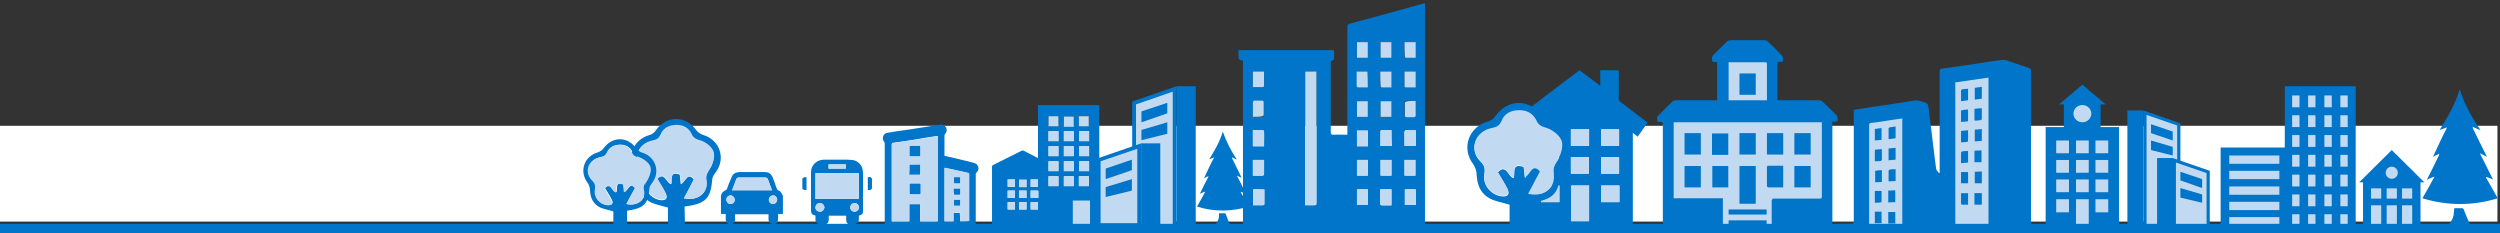 <?xml version="1.0" encoding="utf-8"?>
<!-- Generator: Adobe Illustrator 19.1.0, SVG Export Plug-In . SVG Version: 6.00 Build 0)  -->
<svg version="1.1" id="Layer_1" xmlns="http://www.w3.org/2000/svg" xmlns:xlink="http://www.w3.org/1999/xlink" x="0px" y="0px"
	 viewBox="0 -16 783 73" style="enable-background:new 0 -16 783 73;" xml:space="preserve">
<rect x="0" y="-16" width="783" height="73" fill="#333333" stroke="none"/>
<style type="text/css">
	.st0{fill:#FFFFFF;}
	.st1{fill:#0075C9;}
	.st2{fill:#C2DAF1;}
</style>
<rect y="23.4" class="st0" width="782.2" height="30"/>
<g>
	<g>
		<g>
			<path class="st1" d="M214.5,55.6c-1.9,0-3.4,0-5.3,0c0-2.3,0-4.6,0-6.6c-2-0.6-3.8-0.9-5.3-1.6c-2.5-1.3-3.5-3.6-3.6-6.4
				c0-1-0.4-2.2-1-3c-3.3-4.4-1.2-10.2,4.1-11.7c0.8-0.2,1.6-0.8,2-1.5c3.4-4.7,9.3-4.7,12.6-0.1c0.5,0.7,1.4,1.3,2.3,1.6
				c5.1,1.5,7.1,7.3,3.9,11.6c-0.5,0.6-1,1.4-1.1,2.1c-0.5,6.2-2,7.8-8.7,8.7C214.5,50.9,214.5,53.2,214.5,55.6z M214.2,46.1
				c4.4,1,7.7-1.8,7-5.5c-0.3-1.6,0.3-2.4,1.1-3.7c0.9-1.4,1.6-3.7,1.1-5.2c-0.5-1.5-2.4-3-4-3.5c-1.4-0.5-2.3-0.8-2.9-2.1
				c-0.9-1.9-2.5-2.8-4.7-2.8s-4.1,0.9-4.9,2.9c-0.6,1.4-1.4,1.7-2.7,2c-4.5,0.9-6.3,5.7-3.1,8.9c1.2,1.2,1.4,2.1,1.1,3.7
				c-0.5,2.9,1.9,5.6,4.8,5.9c1.5,0.1,2.2-0.5,1.5-1.9c-0.7-1.6-1.7-3-2.7-4.7c2.4-2.5,2.8,1.3,4.4,1.6c0.4-1.3-0.7-4.2,2.7-3
				c0.1,1,0.2,2,0.3,3c1.5-0.5,2-4,4.1-1.5C216.3,42.2,215.3,44.1,214.2,46.1z"/>
			<path class="st2" d="M214.2,46.1c1.1-2,2.1-3.9,3.2-6.1c-2.2-2.4-2.6,1-4.1,1.5c-0.1-1-0.2-2-0.3-3c-3.4-1.1-2.3,1.7-2.7,3
				c-1.6-0.3-2-4.1-4.4-1.6c1,1.7,2,3.2,2.7,4.7c0.6,1.4-0.1,2-1.5,1.9c-2.9-0.3-5.3-3-4.8-5.9c0.3-1.5,0.1-2.5-1.1-3.7
				c-3.2-3.1-1.4-8,3.1-8.9c1.4-0.3,2.1-0.6,2.7-2c0.8-2,2.7-2.9,4.9-2.9c2.1,0,3.8,0.9,4.7,2.8c0.6,1.4,1.5,1.7,2.9,2.1
				c1.6,0.5,3.5,2,4,3.5s-0.2,3.7-1.1,5.2c-0.8,1.2-1.4,2.1-1.1,3.7C221.9,44.3,218.6,47.1,214.2,46.1z"/>
		</g>
		<g>
			<path class="st1" d="M196.4,55.6c-1.5,0-2.8,0-4.3,0c0-1.9,0-3.7,0-5.4c-1.6-0.5-3.1-0.7-4.3-1.3c-2-1.1-2.9-2.9-3-5.2
				c0-0.8-0.3-1.8-0.8-2.5c-2.7-3.6-1-8.3,3.3-9.5c0.6-0.2,1.3-0.7,1.7-1.2c2.7-3.8,7.5-3.9,10.3,0c0.4,0.6,1.1,1.1,1.8,1.3
				c4.2,1.2,5.8,6,3.2,9.4c-0.4,0.5-0.8,1.1-0.9,1.7c-0.4,5-1.6,6.3-7,7.1C196.4,51.8,196.4,53.7,196.4,55.6z M196.2,47.9
				c3.6,0.8,6.2-1.5,5.7-4.5c-0.2-1.3,0.3-2,0.9-3c0.7-1.2,1.3-3,0.9-4.2c-0.4-1.2-2-2.4-3.3-2.9c-1.1-0.4-1.8-0.6-2.3-1.7
				c-0.7-1.5-2.1-2.3-3.8-2.3c-1.8,0-3.3,0.7-4,2.3c-0.5,1.1-1.1,1.4-2.2,1.6c-3.7,0.7-5.1,4.7-2.5,7.2c1,1,1.1,1.7,0.9,3
				c-0.4,2.4,1.5,4.6,3.9,4.8c1.2,0.1,1.8-0.4,1.3-1.5c-0.6-1.3-1.4-2.4-2.2-3.8c1.9-2.1,2.3,1.1,3.6,1.3c0.4-1.1-0.6-3.4,2.2-2.5
				c0.1,0.8,0.2,1.7,0.3,2.4c1.2-0.4,1.6-3.2,3.4-1.3C197.9,44.7,197,46.2,196.2,47.9z"/>
			<path class="st2" d="M196.2,47.9c0.9-1.7,1.7-3.2,2.6-5c-1.8-2-2.1,0.8-3.4,1.3c-0.1-0.8-0.2-1.6-0.3-2.4
				c-2.8-0.9-1.8,1.4-2.2,2.5c-1.3-0.2-1.6-3.3-3.6-1.3c0.8,1.4,1.6,2.6,2.2,3.8c0.5,1.1,0,1.6-1.3,1.5c-2.4-0.2-4.3-2.4-3.9-4.8
				c0.2-1.3,0.1-2-0.9-3c-2.6-2.6-1.2-6.5,2.5-7.2c1.1-0.2,1.7-0.5,2.2-1.6c0.7-1.6,2.2-2.3,4-2.3c1.7,0,3.1,0.7,3.8,2.3
				c0.5,1.1,1.2,1.4,2.3,1.7c1.3,0.4,2.9,1.7,3.3,2.9c0.4,1.2-0.1,3-0.9,4.2c-0.6,1-1.2,1.7-0.9,3C202.4,46.4,199.7,48.7,196.2,47.9
				z"/>
		</g>
		<g>
			<path class="st1" d="M766.3,23.9c-0.7,0.3-1.3,0.5-2.2,0.8c2.5-4,4.8-7.9,6.3-12.7c1.5,4.8,3.8,8.8,6.5,12.8
				c-0.9-0.4-1.6-0.7-2.3-1c-0.1,0.1-0.1,0.1-0.2,0.2c1.5,3,2.9,6,4.5,9.1c-0.8-0.4-1.4-0.7-2.2-1.1c1.4,2.8,2.7,5.4,4.1,8.2
				c-0.8-0.3-1.4-0.6-2.1-0.8c0,0.1-0.1,0.1-0.1,0.2c1.2,2.1,2.4,4.2,3.7,6.5c-7.9,2.4-15.7,2.4-23.6,0c1.3-2.2,2.5-4.4,3.8-6.8
				c-0.9,0.3-1.6,0.6-2.4,1c1.4-2.7,2.6-5.3,3.9-7.9c0-0.1-0.1-0.1-0.1-0.2c-0.6,0.3-1.2,0.5-1.9,0.9c0.8-1.7,1.6-3.3,2.3-4.9
				c0.6-1.3,1.2-2.5,1.9-3.8C766.2,24.4,766.3,24.2,766.3,23.9C766.4,23.9,766.4,23.9,766.3,23.9c0.1,0,0.1,0,0-0.1
				C766.3,23.9,766.3,23.9,766.3,23.9z"/>
			<path class="st1" d="M773.6,54.3c-2.2,0-4.4,0-6.6,0c0.5-0.8,1.1-1.5,1.3-2.3c0.3-0.8,0.2-1.8,0.4-2.8c0.8,0,1.7,0,2.5,0
				c0.1,0,0.3,0.2,0.4,0.3C772.2,51.1,772.9,52.7,773.6,54.3z"/>
		</g>
		<g>
			<path class="st1" d="M380.2,33.3c-0.5,0.2-0.9,0.4-1.5,0.6c1.7-2.7,3.3-5.4,4.3-8.7c1.1,3.3,2.6,6.1,4.4,8.8
				c-0.6-0.3-1.1-0.5-1.5-0.7l-0.1,0.1c1,2.1,2,4.1,3.1,6.3c-0.6-0.3-1-0.5-1.5-0.7c1,1.9,1.9,3.7,2.8,5.7c-0.5-0.2-1-0.4-1.5-0.6
				l-0.1,0.1c0.8,1.5,1.7,2.9,2.5,4.5c-5.4,1.6-10.8,1.7-16.2,0c0.9-1.5,1.7-3,2.6-4.7c-0.6,0.2-1.1,0.4-1.7,0.7
				c0.9-1.9,1.8-3.7,2.7-5.4l-0.1-0.1c-0.4,0.2-0.8,0.4-1.3,0.6c0.6-1.2,1.1-2.3,1.6-3.4c0.4-0.9,0.9-1.7,1.3-2.6
				C380.2,33.7,380.2,33.5,380.2,33.3C380.3,33.3,380.3,33.3,380.2,33.3C380.3,33.3,380.3,33.3,380.2,33.3L380.2,33.3z"/>
			<path class="st1" d="M385.2,54.3c-1.5,0-3,0-4.5,0c0.3-0.5,0.7-1,0.9-1.6c0.2-0.6,0.2-1.3,0.2-1.9c0.5,0,1.1,0,1.8,0
				c0.1,0,0.2,0.1,0.3,0.2C384.3,52.1,384.7,53.2,385.2,54.3z"/>
		</g>
		<g>
			<path class="st1" d="M225.8,51c0-1.9,0-3.7,0-5.6c0-0.1,0.1-0.3,0.1-0.4c0.2-0.7,0.7-1.1,1.3-1.4c0.3-0.1,0.4-0.2,0.5-0.5
				c0.4-1.2,0.9-2.4,1.4-3.5c0.4-1.1,1.1-1.6,2.4-1.7c2.7,0,5.4,0,8.1,0c1.2,0,1.9,0.5,2.4,1.7c0.4,1,0.8,2,1.1,3
				c0.2,0.5,0.3,1,1,1.2c0.1,0,0.3,0.2,0.4,0.3c0.3,0.4,0.5,0.8,0.7,1.2c0,1.9,0,3.8,0,5.7c-0.5,0-1,0-1.5,0c0,0.4,0,0.6,0,0.9
				c0,0.4,0,0.8-0.1,1.2c-0.1,0.9-1.1,1.4-2,1c-0.7-0.3-0.9-0.8-0.9-1.5c0-0.5,0-1,0-1.5c-3.5,0-7,0-10.5,0c0,0.6,0,1.3,0,1.9
				s-0.4,1-1,1.2c-0.5,0.2-1,0.1-1.4-0.3s-0.5-0.8-0.5-1.4c0-0.5,0-1,0-1.5C226.8,51,226.3,51,225.8,51z M241.8,43.6
				c-0.4-1.1-0.8-2.2-1.2-3.2c-0.2-0.6-0.4-0.8-1.1-0.8c-2.6,0-5.3,0-7.9,0c-0.7,0-0.9,0.1-1.1,0.8c-0.4,1-0.7,1.9-1.1,2.9
				c0,0.1-0.1,0.2-0.1,0.3C233.4,43.6,237.6,43.6,241.8,43.6z M228.8,47.9c0.7,0,1.3-0.6,1.3-1.3c0-0.7-0.6-1.4-1.3-1.4
				s-1.3,0.6-1.3,1.3C227.5,47.2,228.1,47.9,228.8,47.9z M243.4,46.5c0-0.7-0.6-1.4-1.3-1.3c-0.7,0-1.3,0.6-1.3,1.4
				c0,0.7,0.6,1.3,1.3,1.3C242.8,47.9,243.4,47.3,243.4,46.5z"/>
			<path class="st2" d="M241.8,43.6c-4.2,0-8.3,0-12.5,0c0-0.1,0.1-0.2,0.1-0.3c0.4-1,0.7-1.9,1.1-2.9c0.2-0.6,0.4-0.8,1.1-0.8
				c2.6,0,5.3,0,7.9,0c0.7,0,0.9,0.1,1.1,0.8C241,41.4,241.3,42.5,241.8,43.6z"/>
			<path class="st2" d="M228.8,47.9c-0.7,0-1.3-0.6-1.3-1.4c0-0.7,0.6-1.3,1.3-1.3s1.3,0.6,1.3,1.4
				C230.2,47.3,229.5,47.9,228.8,47.9z"/>
			<path class="st2" d="M243.4,46.5c0,0.7-0.6,1.4-1.3,1.4s-1.3-0.6-1.3-1.3c0-0.7,0.6-1.3,1.3-1.4
				C242.8,45.2,243.4,45.8,243.4,46.5z"/>
		</g>
		<rect x="740.1" y="40.1" class="st1" width="18" height="16.2"/>
		<rect x="742.6" y="43" class="st2" width="3.2" height="3.2"/>
		<rect x="747.5" y="43" class="st2" width="3.2" height="3.2"/>
		<rect x="752.3" y="43" class="st2" width="3.2" height="3.2"/>
		<rect x="742.6" y="48.3" class="st2" width="3.2" height="6.3"/>
		<rect x="747.5" y="48.3" class="st2" width="3.2" height="6.3"/>
		<rect x="752.3" y="48.3" class="st2" width="3.2" height="6.3"/>
		<polygon class="st1" points="759.3,41.1 738.9,41.1 749.1,31 		"/>
		<rect x="646.4" y="16.3" class="st1" width="11.5" height="9.2"/>
		<polygon class="st1" points="659.5,16.7 644.9,16.7 652.2,10.5 		"/>
		<ellipse class="st2" cx="749.1" cy="38.1" rx="1.9" ry="1.9"/>
		<ellipse class="st2" cx="652.2" cy="19.6" rx="2.8" ry="2.7"/>
		<rect x="715.6" y="11" class="st1" width="22.2" height="44.2"/>
		<rect x="717.9" y="13.9" class="st2" width="2.3" height="3.7"/>
		<rect x="722.9" y="13.9" class="st2" width="2.3" height="3.7"/>
		<rect x="728" y="13.9" class="st2" width="2.3" height="3.7"/>
		<rect x="733" y="13.9" class="st2" width="2.3" height="3.7"/>
		<rect x="717.9" y="20.1" class="st2" width="2.3" height="3.7"/>
		<rect x="722.9" y="20.1" class="st2" width="2.3" height="3.7"/>
		<rect x="728" y="20.1" class="st2" width="2.3" height="3.7"/>
		<rect x="733" y="20.1" class="st2" width="2.3" height="3.7"/>
		<rect x="717.9" y="26.3" class="st2" width="2.3" height="3.7"/>
		<rect x="722.9" y="26.3" class="st2" width="2.3" height="3.7"/>
		<rect x="728" y="26.3" class="st2" width="2.3" height="3.7"/>
		<rect x="733" y="26.3" class="st2" width="2.3" height="3.7"/>
		<rect x="717.9" y="32.5" class="st2" width="2.3" height="3.7"/>
		<rect x="722.9" y="32.5" class="st2" width="2.3" height="3.7"/>
		<rect x="728" y="32.5" class="st2" width="2.3" height="3.7"/>
		<rect x="733" y="32.5" class="st2" width="2.3" height="3.7"/>
		<rect x="717.9" y="38.7" class="st2" width="2.3" height="3.7"/>
		<rect x="722.9" y="38.7" class="st2" width="2.3" height="3.7"/>
		<rect x="728" y="38.7" class="st2" width="2.3" height="3.7"/>
		<rect x="733" y="38.7" class="st2" width="2.3" height="3.7"/>
		<rect x="717.9" y="44.9" class="st2" width="2.3" height="3.7"/>
		<rect x="722.9" y="44.9" class="st2" width="2.3" height="3.7"/>
		<rect x="728" y="44.9" class="st2" width="2.3" height="3.7"/>
		<rect x="733" y="44.9" class="st2" width="2.3" height="3.7"/>
		<rect x="717.9" y="51.1" class="st2" width="2.3" height="3.7"/>
		<rect x="722.9" y="51.1" class="st2" width="2.3" height="3.7"/>
		<rect x="728" y="51.1" class="st2" width="2.3" height="3.7"/>
		<rect x="733" y="51.1" class="st2" width="2.3" height="3.7"/>
		<rect x="695.5" y="30.2" class="st1" width="21.3" height="26.2"/>
		<rect x="698.2" y="32.7" class="st2" width="15.7" height="2.6"/>
		<rect x="698.2" y="37.5" class="st2" width="15.7" height="2.6"/>
		<rect x="698.2" y="42.4" class="st2" width="15.7" height="2.6"/>
		<rect x="698.2" y="47.2" class="st2" width="15.7" height="2.6"/>
		<rect x="698.2" y="52" class="st2" width="15.7" height="2.6"/>
		<g>
			<g>
				<rect x="666.3" y="18.6" class="st1" width="5" height="37.7"/>
				<g>
					<polygon class="st2" points="671.8,55.9 671.8,19.3 682.3,23 682.3,55.9 					"/>
					<path class="st1" d="M672.3,20l9.6,3.3v32h-9.6V20 M671.3,18.6v37.7h11.6V22.6L671.3,18.6L671.3,18.6z"/>
				</g>
			</g>
			<polygon class="st1" points="673.7,22.9 673.7,25.7 680.5,28 680.5,25.2 			"/>
			<polygon class="st1" points="673.7,28 673.7,31 680.5,32.7 680.5,30 			"/>
		</g>
		<g>
			<g>
				<rect x="675.6" y="33.5" class="st1" width="5" height="21.9"/>
				<g>
					<polygon class="st2" points="681,54.8 681,34.2 691.6,37.8 691.6,54.8 					"/>
					<path class="st1" d="M681.5,34.9l9.6,3.3v16.2h-9.6V34.9 M680.5,33.5v21.9h11.6V37.5L680.5,33.5L680.5,33.5z"/>
				</g>
			</g>
			<polygon class="st1" points="682.9,37.8 682.9,40.5 689.7,42.9 689.7,40.1 			"/>
			<polygon class="st1" points="682.9,42.9 682.9,45.9 689.7,47.5 689.7,44.9 			"/>
		</g>
		<g>
			<g>
				<rect x="368.5" y="11" class="st1" width="6" height="45.3"/>
				<g>
					<polygon class="st2" points="355.2,55.7 355.2,16.2 367.9,11.9 367.9,55.7 					"/>
					<path class="st1" d="M367.3,12.7v42.4h-11.5V16.7L367.3,12.7 M368.5,11l-13.9,4.8v40.6h13.9V11L368.5,11z"/>
				</g>
			</g>
			<polygon class="st1" points="365.6,16.2 365.6,19.5 357.5,22.3 357.5,18.9 			"/>
			<polygon class="st1" points="365.6,22.3 365.6,25.9 357.5,27.9 357.5,24.7 			"/>
		</g>
		<g>
			<g>
				<rect x="357.4" y="28.9" class="st1" width="6" height="26.3"/>
				<g>
					<polygon class="st2" points="344.1,54.5 344.1,34.1 356.8,29.7 356.8,54.5 					"/>
					<path class="st1" d="M356.2,30.6v23.3h-11.5V34.5L356.2,30.6 M357.4,28.9l-13.9,4.8v21.5h13.9V28.9L357.4,28.9z"/>
				</g>
			</g>
			<polygon class="st1" points="354.5,34 354.5,37.3 346.3,40.1 346.3,36.8 			"/>
			<polygon class="st1" points="354.5,40.1 354.5,43.7 346.3,45.7 346.3,42.6 			"/>
		</g>
		<rect x="640.7" y="23.8" class="st1" width="23" height="31.9"/>
		<rect x="644" y="28" class="st2" width="4" height="4"/>
		<rect x="650.2" y="28" class="st2" width="4" height="4"/>
		<rect x="656.3" y="28" class="st2" width="4" height="4"/>
		<rect x="644" y="34.1" class="st2" width="4" height="4"/>
		<rect x="650.2" y="34.1" class="st2" width="4" height="4"/>
		<rect x="656.3" y="34.1" class="st2" width="4" height="4"/>
		<rect x="644" y="40.2" class="st2" width="4" height="4"/>
		<rect x="650.2" y="40.2" class="st2" width="4" height="4"/>
		<rect x="656.3" y="40.2" class="st2" width="4" height="4"/>
		<rect x="644" y="46.4" class="st2" width="4" height="4.1"/>
		<rect x="650.2" y="46.4" class="st2" width="4" height="8.3"/>
		<rect x="656.3" y="46.4" class="st2" width="4" height="4.1"/>
		<g>
			<rect x="583.6" y="18.6" class="st2" width="13.4" height="37"/>
			<rect x="611" y="6.5" class="st2" width="12.6" height="50.8"/>
			<g>
				<path class="st1" d="M622.8,8.3c-3.5,0.5-6.9,1-10.4,1.5c0,16.4,0,30.8,0,47.2c-5.5,0-11,0-16.6,0c0-12.6,0-23.2,0-35.9
					c-1.2,0.2-2.4,0.3-3.5,0.5c-2.1,0.3-4.2,0.7-6.3,0.9c-0.5,0.1-0.6,0.3-0.6,0.7c0,9.3,0,18.7,0,28c0,2.4,0,2.7,0,5.1
					c0,0.2,0,0.4,0,0.6c-2.9,0-5.7,0-8.6,0c0-1.6,0-1.1,0-2.8c1,0,2,0,3,0c0.6,0,0.8-0.2,0.8-0.8c0-11.3,0-22.5,0-33.8
					c0-0.3,0-0.7,0-1.1c1.7-0.3,3.4-0.5,5.1-0.8c4.6-0.7,9.2-1.3,13.7-2.1c1.2-0.2,2.1,0.2,3.2,0.5c0.9,0.2,1.3,0.6,1.4,1.6
					c0.6,5.1,1.3,10.3,1.9,15.4c0.2,1.3,0.3,2.6,0.5,3.9c0.1,0.5,0.6,0.9,0.9,1.3c0.1,0,0.1-0.1,0.2-0.1c0-0.2,0-0.4,0-0.6
					c0-10.4,0-20.8,0-31.2c0-0.5,0.1-0.7,0.7-0.8c5.2-0.7,10.4-1.5,15.6-2.3c1-0.1,2-0.3,3-0.4c0.5-0.1,1.1,0,1.6,0.1
					c2.4,0.8,4.8,1.6,7.1,2.4c0.4,0.1,0.6,0.3,0.6,0.8c0,9.2,0,18.5,0,27.7c0,6.6,0,13.2,0,19.8c0,0.2,0,0.3,0,0.6c1,0,2,0,3,0
					c0,1.6,0,1.2,0,2.8c-5.4,0-10.8,0-16.3,0C622.8,40.1,622.8,25.2,622.8,8.3z"/>
				<path class="st1" d="M618.4,48.1c0-1.2,0-2.4,0-3.6c0.8,0,1.5,0,2.3,0c0,1.2,0,2.4,0,3.6C620,48.1,619.2,48.1,618.4,48.1z"/>
				<path class="st1" d="M620.7,14.9c-0.7,0.1-1.5,0.2-2.2,0.3c0-1.2,0-2.4,0-3.7c0.7-0.1,1.5-0.2,2.2-0.3
					C620.7,12.4,620.7,13.6,620.7,14.9z"/>
				<path class="st1" d="M618.4,21.7c0-1.2,0-2.4,0-3.6c0.7-0.1,1.5-0.2,2.3-0.2c0,1,0,1.9,0,2.8s0,0.9-0.9,1
					c-0.4,0-0.8,0.1-1.2,0.1C618.6,21.7,618.5,21.7,618.4,21.7z"/>
				<path class="st1" d="M618.5,37.8c0.8,0,1.5-0.1,2.2-0.1c0,1.2,0,2.4,0,3.7c-0.7,0-1.5,0-2.2,0C618.5,40.2,618.5,39.1,618.5,37.8
					z"/>
				<path class="st1" d="M620.7,24.4c0,1.2,0,2.4,0,3.7c-0.7,0.1-1.5,0.1-2.2,0.2c0-1.3,0-2.4,0-3.7
					C619.2,24.6,619.9,24.5,620.7,24.4z"/>
				<path class="st1" d="M618.4,31.2c0.7,0,1.5-0.1,2.2-0.1c0,1.3,0,2.4,0,3.7c-0.7,0-1.5,0-2.2,0C618.4,33.6,618.4,32.5,618.4,31.2
					z"/>
				<path class="st1" d="M591.4,47.4c0-1.3,0-2.5,0-3.7c0.7,0,1.5-0.1,2.2-0.1c0,1.3,0,2.4,0,3.7C592.9,47.3,592.2,47.4,591.4,47.4z
					"/>
				<path class="st1" d="M591.5,30.5c0.7-0.1,1.4-0.1,2.2-0.2c0,1.2,0,2.4,0,3.7c-0.7,0.1-1.4,0.1-2.2,0.2
					C591.5,33,591.5,31.8,591.5,30.5z"/>
				<path class="st1" d="M593.7,37c0,1.3,0,2.5,0,3.7c-0.7,0-1.4,0.1-2.2,0.1c0-1.2,0-2.3,0-3.4c0-0.1,0.2-0.2,0.3-0.3
					C592.3,37,593,37,593.7,37z"/>
				<path class="st1" d="M593.7,23.6c0,1.3,0,2.5,0,3.7c-0.7,0.1-1.5,0.2-2.2,0.3c0-1.2,0-2.3,0-3.4c0-0.1,0.2-0.3,0.3-0.3
					C592.3,23.8,593,23.7,593.7,23.6z"/>
				<path class="st1" d="M593.6,54c-0.7,0-1.4,0-2.2,0c0-1.2,0-2.4,0-3.6c0.7,0,1.4,0,2.2,0C593.6,51.5,593.6,52.7,593.6,54z"/>
				<path class="st1" d="M614.2,44.5c0.8,0,1.5,0,2.2,0c0,1.2,0,2.4,0,3.6c-0.6,0-1.3,0-1.9,0c-0.1,0-0.3-0.2-0.3-0.3
					C614.2,46.7,614.2,45.6,614.2,44.5z"/>
				<path class="st1" d="M587.2,53.9c0-1.2,0-2.3,0-3.6c0.7,0,1.4,0,2.1,0c0,1.1,0,2.3,0,3.6C588.7,53.9,588,53.9,587.2,53.9z"/>
				<path class="st1" d="M587.2,34.5c0-1.2,0-2.4,0-3.6c0.7-0.1,1.4-0.1,2.2-0.2c0,1.2,0,2.3,0,3.4c0,0.1-0.2,0.2-0.3,0.3
					C588.5,34.5,587.9,34.5,587.2,34.5z"/>
				<path class="st1" d="M614.2,35.1c0-1.2,0-2.2,0-3.3c0-0.1,0.2-0.3,0.4-0.4c0.6-0.1,1.2-0.1,1.8-0.1c0,1.2,0,2.4,0,3.6
					C615.7,35,615,35,614.2,35.1z"/>
				<path class="st1" d="M589.4,37.3c0,1.3,0,2.4,0,3.7c-0.7,0-1.4,0.1-2.1,0.1c0-1.2,0-2.4,0-3.6C587.9,37.4,588.6,37.3,589.4,37.3
					z"/>
				<path class="st1" d="M614.2,28.6c0-1.3,0-2.4,0-3.6c0.7-0.1,1.4-0.1,2.2-0.2c0,0.9,0,1.7,0,2.5c0,1.2,0,1.2-1.2,1.2
					C614.9,28.5,614.6,28.6,614.2,28.6z"/>
				<path class="st1" d="M587.2,24.4c0.7-0.1,1.4-0.2,2.1-0.3c0,1.2,0,2.4,0,3.7c-0.7,0.1-1.4,0.1-2.1,0.2
					C587.2,26.8,587.2,25.7,587.2,24.4z"/>
				<path class="st1" d="M616.4,15.4c-0.7,0.1-1.4,0.2-2.2,0.3c0-1.2,0-2.3,0-3.4c0-0.1,0.2-0.3,0.3-0.3c0.6-0.1,1.2-0.2,1.9-0.2
					C616.4,13,616.4,14.1,616.4,15.4z"/>
				<path class="st1" d="M616.4,18.3c0,1.3,0,2.4,0,3.7c-0.7,0.1-1.4,0.1-2.2,0.2c0-1.2,0-2.4,0-3.6
					C614.9,18.4,615.6,18.3,616.4,18.3z"/>
				<path class="st1" d="M587.2,47.5c0-1.3,0-2.4,0-3.7c0.7,0,1.4,0,2.1,0c0,1.1,0,2.3,0,3.5C588.7,47.5,588,47.5,587.2,47.5z"/>
				<path class="st1" d="M614.2,37.9c0.7,0,1.4,0,2.2,0c0,1.1,0,2.3,0,3.5c-0.7,0-1.4,0-2.2,0C614.2,40.3,614.2,39.2,614.2,37.9z"/>
			</g>
		</g>
		<g>
			<rect x="522.4" y="20.9" class="st2" width="48.8" height="33.8"/>
			<rect x="540.3" y="2.8" class="st2" width="14.7" height="13.4"/>
			<g>
				<path class="st1" d="M555.1,46.2c1.1,0,2.3,0,3.4,0c3.8,0,7.6,0,11.4,0c0.5,0,0.7-0.1,0.7-0.6c0-7.6,0-15.3,0-22.9
					c0-0.1,0-0.2,0-0.4c-15.4,0-30.9,0-46.4,0c0,7.9,0,15.9,0,23.8c5.1,0,10.2,0,15.4,0c0,2.8,0,5.6,0,8.5c-0.2,0-0.5,0-0.7,0
					c-5.6,0-11.3,0-16.9,0c-1,0-1.2-0.2-1.2-1.2c0-10.1,0-20.3,0-30.4c0-0.6-0.1-0.9-0.8-0.8c-0.3,0-0.9-0.1-0.9-0.2
					c-0.1-0.5-0.2-1.3,0.1-1.6c1.5-1.6,3.1-3.2,4.7-4.7c0.2-0.2,0.7-0.3,1-0.3c4.1,0,8.1,0,12.2,0c0.2,0,0.4,0,0.7,0c0-4,0-7.9,0-12
					c-0.4,0-0.8,0.1-1.1,0c-0.2,0-0.5-0.3-0.5-0.5c-0.1-0.7,0-1.3,0.6-1.9c1.4-1.3,2.7-2.6,4-3.9c0.3-0.3,0.8-0.5,1.2-0.5
					c3.5,0,7.1,0,10.6,0c0.4,0,0.9,0.2,1.2,0.5c1.5,1.4,2.9,2.8,4.3,4.3c0.3,0.3,0.5,1.4,0.3,1.8c-0.1,0.1-0.4,0.2-0.6,0.2
					c-0.3,0-0.7,0-1.1,0c0,4,0,7.9,0,12c0.3,0,0.6,0,0.9,0c4,0,8.1,0,12.1,0c0.4,0,0.9,0.2,1.2,0.5c1.5,1.4,2.9,2.8,4.3,4.2
					c0.3,0.3,0.5,1.4,0.3,1.8c-0.1,0.1-0.3,0.2-0.5,0.2c-0.4,0-0.7,0-1.1,0c0,0.4,0,0.7,0,1c0,10.1,0,20.1,0,30.2
					c0,1.1-0.1,1.3-1.3,1.3c-5.6,0-11.2,0-16.9,0c-0.6,0-0.8-0.2-0.8-0.8c0-2.4,0-4.7,0-7.1C555.1,46.7,555.1,46.5,555.1,46.2z
					 M541.4,3.5c0,4,0,8,0,11.9c4,0,8,0,12,0c0-0.1,0-0.2,0-0.3c0-3.7,0-7.4,0-11.1c0-0.5-0.3-0.5-0.6-0.5c-2.5,0-5,0-7.5,0
					C544,3.5,542.7,3.5,541.4,3.5z"/>
				<path class="st1" d="M544.8,47.8c0-3.9,0-7.8,0-11.8c1.7,0,3.3,0,5.1,0c0,3.9,0,7.8,0,11.8C548.2,47.8,546.6,47.8,544.8,47.8z"
					/>
				<path class="st1" d="M558.5,42.7c-1.6,0-3.2,0-4.7,0c-0.1,0-0.4-0.3-0.4-0.4c0-2,0-4,0-6c0-0.1,0.2-0.4,0.3-0.4
					c1.6,0,3.2,0,4.8,0C558.5,38.2,558.5,40.4,558.5,42.7z"/>
				<path class="st1" d="M562,36c1.7,0,3.4,0,5.1,0c0,2.2,0,4.4,0,6.7c-1.7,0-3.3,0-5.1,0C562,40.5,562,38.3,562,36z"/>
				<path class="st1" d="M536.3,36c1.7,0,3.3,0,5,0c0,2.3,0,4.5,0,6.7c-1.7,0-3.3,0-5,0C536.3,40.5,536.3,38.3,536.3,36z"/>
				<path class="st1" d="M532.7,36c0,2.3,0,4.4,0,6.7c-1.7,0-3.3,0-5.1,0c0-2.2,0-4.4,0-6.7C529.3,36,531,36,532.7,36z"/>
				<path class="st1" d="M567.1,25.7c0,2.3,0,4.5,0,6.7c-1.7,0-3.3,0-5.1,0c0-2.2,0-4.5,0-6.7C563.7,25.7,565.4,25.7,567.1,25.7z"/>
				<path class="st1" d="M553.4,32.4c0-2.2,0-4.4,0-6.7c1.7,0,3.3,0,5.1,0c0,2.2,0,4.4,0,6.7C556.8,32.4,555.1,32.4,553.4,32.4z"/>
				<path class="st1" d="M549.9,25.7c0,2.3,0,4.4,0,6.7c-1.7,0-3.3,0-5.1,0c0-2.2,0-4.4,0-6.7C546.5,25.7,548.2,25.7,549.9,25.7z"/>
				<path class="st1" d="M536.2,32.5c0-2.2,0-4.5,0-6.7c1.7,0,3.3,0,5.1,0c0,2.2,0,4.4,0,6.7C539.6,32.5,537.9,32.5,536.2,32.5z"/>
				<path class="st1" d="M527.6,32.4c0-2.2,0-4.5,0-6.7c1.7,0,3.4,0,5.1,0c0,2.2,0,4.4,0,6.7C531,32.4,529.4,32.4,527.6,32.4z"/>
				<path class="st1" d="M541.4,51.2c0-0.6,0-1.1,0-1.6c4,0,7.9,0,11.9,0c0,0.5,0,1.1,0,1.6C549.3,51.2,545.4,51.2,541.4,51.2z"/>
				<path class="st1" d="M541.4,53c4,0,7.9,0,11.9,0c0,0.6,0,1.1,0,1.6c-4,0-8,0-11.9,0C541.4,54.1,541.4,53.6,541.4,53z"/>
				<path class="st1" d="M544.8,13.7c0-2.3,0-4.5,0-6.7c1.7,0,3.3,0,5.1,0c0,2.2,0,4.5,0,6.7C548.2,13.7,546.6,13.7,544.8,13.7z"/>
			</g>
		</g>
		<g>
			<path class="st1" d="M477.9,55.9c0-10.1,0-20.2,0-30.4c-0.6,0.4-1,0.8-1.5,1.2c-1-1.5-2.1-2.9-3.1-4.4
				c7.1-5.5,14.2-10.9,21.4-16.3c2.1,1.6,4.3,3.2,6.5,4.9c0-1.7,0-3.3,0-4.9c1.9,0,3.8,0,5.8,0c0,0.2,0,0.5,0,0.7c0,2.7,0,5.4,0,8.2
				c0,0.4,0.1,0.7,0.5,1c2.7,2,5.3,4.1,8,6.1c0.2,0.1,0.3,0.3,0.5,0.4c-1,1.5-2,2.9-3.1,4.4c-0.5-0.4-0.9-0.7-1.5-1.2
				c0,10.2,0,20.2,0,30.3C500.2,55.9,489.1,55.9,477.9,55.9z M497.7,42.1c-1.9,0-3.8,0-5.6,0c0,3.8,0,7.5,0,11.2c1.9,0,3.8,0,5.6,0
				C497.7,49.5,497.7,45.8,497.7,42.1z M488.4,42.1c-1.9,0-3.8,0-5.7,0c0,1.7,0,3.5,0,5.2c1.9,0,3.8,0,5.7,0
				C488.4,45.6,488.4,43.9,488.4,42.1z M501.5,47.3c1.9,0,3.8,0,5.7,0c0-1.8,0-3.4,0-5.2c-1.9,0-3.8,0-5.7,0
				C501.5,43.9,501.5,45.6,501.5,47.3z M488.3,24.6c-1.9,0-3.8,0-5.7,0c0,1.7,0,3.4,0,5.1c1.9,0,3.8,0,5.7,0
				C488.3,28,488.3,26.3,488.3,24.6z M492,29.7c1.9,0,3.8,0,5.7,0c0-1.7,0-3.4,0-5.2c-1.9,0-3.8,0-5.7,0C492,26.3,492,28,492,29.7z
				 M501.5,24.5c0,1.8,0,3.5,0,5.2c1.9,0,3.8,0,5.6,0c0-1.7,0-3.4,0-5.2C505.3,24.5,503.4,24.5,501.5,24.5z M482.6,33.2
				c0,1.8,0,3.5,0,5.2c1.9,0,3.8,0,5.6,0c0-1.7,0-3.5,0-5.2C486.4,33.2,484.5,33.2,482.6,33.2z M497.6,38.4c0-1.8,0-3.5,0-5.2
				c-1.9,0-3.8,0-5.6,0c0,1.7,0,3.4,0,5.2C493.9,38.4,495.7,38.4,497.6,38.4z M501.5,33.2c0,1.8,0,3.5,0,5.2c1.9,0,3.8,0,5.6,0
				c0-1.8,0-3.5,0-5.2C505.3,33.2,503.4,33.2,501.5,33.2z"/>
			<path class="st2" d="M497.7,42.1c0,3.7,0,7.4,0,11.2c-1.9,0-3.7,0-5.6,0c0-3.7,0-7.4,0-11.2C493.9,42.1,495.7,42.1,497.7,42.1z"
				/>
			<path class="st2" d="M488.4,42.1c0,1.8,0,3.4,0,5.2c-1.9,0-3.8,0-5.7,0c0-1.7,0-3.4,0-5.2C484.6,42.1,486.5,42.1,488.4,42.1z"/>
			<path class="st2" d="M501.5,47.3c0-1.7,0-3.4,0-5.2c1.9,0,3.8,0,5.7,0c0,1.7,0,3.4,0,5.2C505.3,47.3,503.4,47.3,501.5,47.3z"/>
			<path class="st2" d="M488.3,24.6c0,1.7,0,3.4,0,5.1c-1.9,0-3.8,0-5.7,0c0-1.7,0-3.4,0-5.1C484.5,24.6,486.3,24.6,488.3,24.6z"/>
			<path class="st2" d="M492,29.7c0-1.7,0-3.4,0-5.2c1.9,0,3.8,0,5.7,0c0,1.7,0,3.4,0,5.2C495.7,29.7,493.9,29.7,492,29.7z"/>
			<path class="st2" d="M501.5,24.5c1.9,0,3.8,0,5.6,0c0,1.7,0,3.4,0,5.2c-1.9,0-3.7,0-5.6,0C501.5,28,501.5,26.3,501.5,24.5z"/>
			<path class="st2" d="M482.6,33.2c1.9,0,3.8,0,5.6,0c0,1.7,0,3.4,0,5.2c-1.9,0-3.7,0-5.6,0C482.6,36.7,482.6,35,482.6,33.2z"/>
			<path class="st2" d="M497.6,38.4c-1.9,0-3.8,0-5.6,0c0-1.7,0-3.4,0-5.2c1.9,0,3.7,0,5.6,0C497.6,34.9,497.6,36.6,497.6,38.4z"/>
			<path class="st2" d="M501.5,33.2c1.9,0,3.8,0,5.6,0c0,1.7,0,3.4,0,5.2c-1.9,0-3.7,0-5.6,0C501.5,36.7,501.5,35,501.5,33.2z"/>
		</g>
		<g>
			<path class="st1" d="M478.9,55.6c-2.1,0-3.9,0-6.1,0c0-2.6,0-5.2,0-7.5c-2.3-0.7-4.4-1-6.1-1.9c-2.9-1.5-4-4.1-4.2-7.3
				c0-1.2-0.4-2.5-1.1-3.5c-3.8-5-1.4-11.7,4.7-13.4c0.9-0.2,1.8-0.9,2.3-1.7c3.9-5.4,10.6-5.4,14.5-0.1c0.6,0.8,1.6,1.5,2.6,1.8
				c5.9,1.7,8.2,8.4,4.5,13.3c-0.5,0.7-1.1,1.6-1.2,2.4c-0.5,7.1-2.3,8.9-9.9,9.9C478.9,50.2,478.9,52.9,478.9,55.6z M478.6,44.7
				c5,1.1,8.8-2.1,8-6.3c-0.3-1.9,0.4-2.8,1.3-4.2c1-1.7,1.8-4.2,1.2-5.9c-0.6-1.7-2.8-3.4-4.6-4c-1.6-0.5-2.6-0.9-3.3-2.4
				c-1-2.2-2.9-3.2-5.3-3.2c-2.5,0-4.6,1-5.6,3.3c-0.7,1.6-1.5,2-3.1,2.3c-5.2,1-7.2,6.6-3.6,10.2c1.4,1.3,1.6,2.5,1.3,4.2
				c-0.6,3.3,2.2,6.5,5.5,6.8c1.7,0.2,2.5-0.5,1.8-2.1c-0.8-1.8-1.9-3.4-3.1-5.4c2.7-2.9,3.2,1.5,5,1.8c0.5-1.5-0.8-4.8,3.1-3.5
				c0.1,1.2,0.3,2.3,0.4,3.4c1.7-0.6,2.3-4.6,4.7-1.8C481,40.2,479.9,42.4,478.6,44.7z"/>
			<path class="st2" d="M478.6,44.7c1.2-2.3,2.4-4.5,3.7-7c-2.5-2.8-3,1.2-4.7,1.8c-0.1-1.1-0.2-2.2-0.4-3.4
				c-3.9-1.3-2.6,1.9-3.1,3.5c-1.8-0.3-2.3-4.7-5-1.8c1.1,2,2.2,3.6,3.1,5.4c0.7,1.6-0.1,2.3-1.8,2.1c-3.3-0.3-6.1-3.4-5.5-6.8
				c0.3-1.8,0.1-2.9-1.3-4.2c-3.6-3.6-1.6-9.2,3.6-10.2c1.6-0.3,2.4-0.7,3.1-2.3c0.9-2.3,3-3.3,5.6-3.3c2.4,0,4.3,1.1,5.3,3.2
				c0.7,1.6,1.7,1.9,3.3,2.4c1.8,0.6,4,2.3,4.6,4s-0.2,4.3-1.2,5.9c-0.9,1.4-1.6,2.3-1.3,4.2C487.4,42.7,483.7,45.9,478.6,44.7z"/>
		</g>
		<g>
			<path class="st1" d="M383,56.3c0-2.3,0,0.4,0-1.9c2.1,0,4.2,0,6.3,0c0-17.2,0-34.3,0-51.4c-1.4-0.3-1.4-0.3-1.4-1.8
				c0-0.5,0-1,0-1.5c10,0,19.9,0,29.9,0c0,1,0.1,1.9,0,2.9c0,0.2-0.6,0.3-1,0.5c0,0.1,0,0.2,0,0.4c0,7.3,0,14.5,0,21.8
				c0,0.7,0.1,0.9,0.8,0.9c1.4-0.1,2.9,0,4.4,0c0-0.4,0-0.7,0-1c0-10.9,0-21.8,0-32.7c0-0.7,0.2-0.9,0.8-1.1
				c7.6-2,15.1-4.1,22.7-6.2c0.2-0.1,0.5-0.1,0.8-0.2c0,23.2,0,46.2,0,69.4c2.2,0,4.3,0,6.5,0c0,2.4,0-0.3,0,2
				C429.6,56.3,406.3,56.3,383,56.3z M408.8,6.4c0,14,0,27.9,0,41.9c0.9,0,1.7,0,2.5,0c1,0,1,0,1-1c0-13.3,0-26.6,0-39.9
				c0-0.3,0-0.6,0-0.9C411.1,6.4,410,6.4,408.8,6.4z M395.9,6.4c-1.2,0-2.4,0-3.5,0c0,1.7,0,3.3,0,4.9c1.1,0,2.1,0,3.1,0
				c0.1,0,0.4-0.2,0.4-0.4C396,9.5,395.9,8,395.9,6.4z M432.3,6.4c0,1.6,0,3.1,0,4.6c0,0.1,0.2,0.4,0.3,0.4c1,0,2.1,0,3.1,0
				c0-1.7,0-3.3,0-5C434.7,6.4,433.6,6.4,432.3,6.4z M443.4,15.6c-1.1,0-2.1,0-3.1,0c-0.2,0-0.4,0.3-0.4,0.4c0,1.4,0,2.7,0,4.1
				c0,0.2,0.3,0.4,0.4,0.4c0.9,0,1.7,0,2.6,0c0.2,0,0.4-0.2,0.4-0.4C443.4,18.7,443.4,17.2,443.4,15.6z M443.4,48.2
				c0-1.7,0-3.3,0-4.9c-1.2,0-2.3,0-3.4,0c0,1.6,0,3.2,0,4.9C441.1,48.2,442.2,48.2,443.4,48.2z M435.8,43.3c-1.2,0-2.3,0-3.5,0
				c0,1.6,0,3.1,0,4.6c0,0.1,0.2,0.4,0.4,0.4c1,0,2,0,3.1,0C435.8,46.6,435.8,45,435.8,43.3z M425,43.3c0,1.6,0,3.3,0,4.9
				c1.2,0,2.3,0,3.4,0c0-1.7,0-3.3,0-4.9C427.2,43.3,426.1,43.3,425,43.3z M392.5,43.3c0,1.7,0,3.3,0,5c1.1,0,2.1,0,3.1,0
				c0.1,0,0.4-0.2,0.4-0.3c0-1.5,0-3,0-4.6C394.7,43.3,393.6,43.3,392.5,43.3z M443.4,24.8c-1.1,0-2.1,0-3.1,0
				c-0.2,0-0.4,0.3-0.4,0.5c-0.1,0.7,0,1.4,0,2.1c0,0.8,0,1.6,0,2.3c1.3,0,2.4,0,3.5,0C443.4,28.1,443.4,26.5,443.4,24.8z
				 M435.8,24.8c-1.1,0-2.1,0-3.1,0c-0.1,0-0.3,0.2-0.3,0.3c0,1.5,0,3.1,0,4.6c1.2,0,2.3,0,3.5,0C435.8,28.1,435.8,26.5,435.8,24.8z
				 M428.4,29.8c0-1.7,0-3.3,0-4.9c-1.2,0-2.3,0-3.4,0c0,1.7,0,3.3,0,4.9C426.1,29.8,427.2,29.8,428.4,29.8z M395.9,29.8
				c0-1.6,0-3.1,0-4.6c0-0.1-0.2-0.4-0.3-0.4c-1.1,0-2.1,0-3.2,0c0,1.7,0,3.3,0,5C393.6,29.8,394.7,29.8,395.9,29.8z M432.4,20.6
				c1.2,0,2.3,0,3.4,0c0-1.7,0-3.3,0-4.9c-1.2,0-2.2,0-3.4,0C432.4,17.3,432.4,18.9,432.4,20.6z M428.4,20.6c0-1.7,0-3.3,0-4.9
				c-1.2,0-2.2,0-3.4,0c0,1.7,0,3.3,0,4.9C426.2,20.6,427.3,20.6,428.4,20.6z M392.4,20.6c1.1,0,2.1,0,3.1,0c0.2,0,0.4-0.3,0.4-0.4
				c0-1.4,0-2.7,0-4.1c0-0.2-0.3-0.4-0.4-0.4c-0.9,0-1.7,0-2.6,0c-0.2,0-0.4,0.2-0.4,0.4C392.4,17.5,392.4,19,392.4,20.6z
				 M439.9,6.4c0,1.6,0,3.1,0,4.6c0,0.1,0.2,0.4,0.3,0.4c1.1,0,2.1,0,3.2,0c0-1.7,0-3.3,0-5C442.2,6.4,441.1,6.4,439.9,6.4z
				 M428.4,11.4c0-1.7,0-3.3,0-5c-1.2,0-2.2,0-3.4,0c0,1.6,0,3.1,0,4.6c0,0.1,0.2,0.4,0.4,0.4C426.3,11.4,427.3,11.4,428.4,11.4z
				 M392.4,39c1.1,0,2.1,0,3.1,0c0.2,0,0.4-0.3,0.4-0.5c0-0.8,0-1.6,0-2.4c0-0.7,0-1.3,0-2c-1.3,0-2.4,0-3.5,0
				C392.4,35.8,392.4,37.3,392.4,39z M435.8,39c0-1.7,0-3.3,0-4.9c-1.2,0-2.3,0-3.4,0c0,1.7,0,3.3,0,4.9C433.6,39,434.7,39,435.8,39
				z M439.9,34.1c0,1.7,0,3.3,0,4.9c1.2,0,2.3,0,3.4,0c0-1.7,0-3.3,0-4.9C442.2,34.1,441.1,34.1,439.9,34.1z M439.9-2.8
				c0,1.5,0,3,0,4.5c0,0.1,0.2,0.4,0.3,0.4c1,0,2.1,0,3.1,0c0-1.7,0-3.3,0-4.9C442.2-2.8,441.1-2.8,439.9-2.8z M435.8-2.8
				c-1.2,0-2.3,0-3.4,0c0,1.7,0,3.2,0,4.9c1.2,0,2.3,0,3.4,0C435.8,0.5,435.8-1.1,435.8-2.8z M428.4-2.8c-1.2,0-2.3,0-3.4,0
				c0,1.7,0,3.3,0,4.9c1.2,0,2.3,0,3.4,0C428.4,0.5,428.4-1.1,428.4-2.8z M425,39c1.2,0,2.3,0,3.4,0c0-1.7,0-3.3,0-4.9
				c-1.2,0-2.3,0-3.4,0C425,35.7,425,37.4,425,39z"/>
			<path class="st2" d="M408.8,6.4c1.2,0,2.3,0,3.5,0c0,0.3,0,0.6,0,0.9c0,13.3,0,26.6,0,39.9c0,1,0,1-1,1c-0.8,0-1.6,0-2.5,0
				C408.8,34.3,408.8,20.4,408.8,6.4z"/>
			<path class="st2" d="M395.9,6.4c0,1.6,0,3.1,0,4.5c0,0.1-0.2,0.4-0.4,0.4c-1,0-2,0-3.1,0c0-1.7,0-3.3,0-4.9
				C393.6,6.4,394.7,6.4,395.9,6.4z"/>
			<path class="st2" d="M432.3,6.4c1.2,0,2.3,0,3.5,0c0,1.6,0,3.2,0,5c-1,0-2.1,0-3.1,0c-0.1,0-0.3-0.3-0.3-0.4
				C432.3,9.5,432.3,8,432.3,6.4z"/>
			<path class="st2" d="M443.4,15.6c0,1.6,0,3.1,0,4.7c0,0.1-0.3,0.4-0.4,0.4c-0.9,0-1.7,0-2.6,0c-0.2,0-0.4-0.3-0.4-0.4
				c0-1.4,0-2.7,0-4.1c0-0.2,0.3-0.4,0.4-0.4C441.3,15.6,442.3,15.6,443.4,15.6z"/>
			<path class="st2" d="M443.4,48.2c-1.2,0-2.3,0-3.4,0c0-1.7,0-3.2,0-4.9c1.2,0,2.3,0,3.4,0C443.4,44.9,443.4,46.5,443.4,48.2z"/>
			<path class="st2" d="M435.8,43.3c0,1.7,0,3.3,0,5c-1.1,0-2.1,0-3.1,0c-0.1,0-0.4-0.2-0.4-0.4c0-1.5,0-3,0-4.6
				C433.5,43.3,434.6,43.3,435.8,43.3z"/>
			<path class="st2" d="M425,43.3c1.2,0,2.2,0,3.4,0c0,1.6,0,3.3,0,4.9c-1.1,0-2.2,0-3.4,0C425,46.5,425,44.9,425,43.3z"/>
			<path class="st2" d="M392.5,43.3c1.2,0,2.3,0,3.5,0c0,1.6,0,3.1,0,4.6c0,0.1-0.2,0.3-0.4,0.3c-1,0-2,0-3.1,0
				C392.5,46.6,392.5,45,392.5,43.3z"/>
			<path class="st2" d="M443.4,24.8c0,1.7,0,3.3,0,4.9c-1.1,0-2.3,0-3.5,0c0-0.8,0-1.5,0-2.3c0-0.7,0-1.4,0-2.1
				c0-0.2,0.3-0.5,0.4-0.5C441.3,24.8,442.3,24.8,443.4,24.8z"/>
			<path class="st2" d="M435.8,24.8c0,1.7,0,3.3,0,4.9c-1.1,0-2.2,0-3.5,0c0-1.5,0-3.1,0-4.6c0-0.1,0.2-0.3,0.3-0.3
				C433.7,24.8,434.7,24.8,435.8,24.8z"/>
			<path class="st2" d="M428.4,29.8c-1.2,0-2.3,0-3.4,0c0-1.6,0-3.2,0-4.9c1.1,0,2.2,0,3.4,0C428.4,26.5,428.4,28.1,428.4,29.8z"/>
			<path class="st2" d="M395.9,29.8c-1.2,0-2.3,0-3.5,0c0-1.6,0-3.2,0-5c1.1,0,2.1,0,3.2,0c0.1,0,0.3,0.2,0.3,0.4
				C396,26.7,395.9,28.2,395.9,29.8z"/>
			<path class="st2" d="M432.4,20.6c0-1.7,0-3.3,0-4.9c1.2,0,2.2,0,3.4,0c0,1.6,0,3.3,0,4.9C434.7,20.6,433.6,20.6,432.4,20.6z"/>
			<path class="st2" d="M428.4,20.6c-1.1,0-2.2,0-3.4,0c0-1.6,0-3.3,0-4.9c1.1,0,2.2,0,3.4,0C428.4,17.3,428.4,18.9,428.4,20.6z"/>
			<path class="st2" d="M392.4,20.6c0-1.6,0-3.1,0-4.7c0-0.1,0.3-0.4,0.4-0.4c0.9,0,1.7,0,2.6,0c0.2,0,0.4,0.3,0.4,0.4
				c0,1.4,0,2.7,0,4.1c0,0.2-0.3,0.4-0.4,0.4C394.5,20.6,393.5,20.6,392.4,20.6z"/>
			<path class="st2" d="M439.9,6.4c1.2,0,2.3,0,3.5,0c0,1.6,0,3.2,0,5c-1.1,0-2.1,0-3.2,0c-0.1,0-0.3-0.2-0.3-0.4
				C439.9,9.5,439.9,8,439.9,6.4z"/>
			<path class="st2" d="M428.4,11.4c-1,0-2.1,0-3.1,0c-0.1,0-0.3-0.2-0.4-0.4c0-1.5,0-3,0-4.6c1.2,0,2.3,0,3.4,0
				C428.4,8.1,428.4,9.7,428.4,11.4z"/>
			<path class="st2" d="M392.4,39c0-1.7,0-3.3,0-4.9c1.1,0,2.2,0,3.5,0c0,0.7,0,1.3,0,2c0,0.8,0,1.6,0,2.4c0,0.2-0.3,0.5-0.4,0.5
				C394.5,39.1,393.5,39,392.4,39z"/>
			<path class="st2" d="M435.8,39c-1.1,0-2.2,0-3.4,0c0-1.6,0-3.2,0-4.9c1.1,0,2.2,0,3.4,0C435.8,35.7,435.8,37.3,435.8,39z"/>
			<path class="st2" d="M439.9,34.1c1.2,0,2.3,0,3.4,0c0,1.6,0,3.2,0,4.9c-1.1,0-2.3,0-3.4,0C439.9,37.4,439.9,35.8,439.9,34.1z"/>
			<path class="st2" d="M439.9-2.8c1.2,0,2.3,0,3.5,0c0,1.6,0,3.2,0,4.9c-1,0-2.1,0-3.1,0c-0.1,0-0.3-0.2-0.3-0.4
				C439.9,0.3,439.9-1.2,439.9-2.8z"/>
			<path class="st2" d="M435.8-2.8c0,1.7,0,3.2,0,4.9c-1.2,0-2.3,0-3.4,0c0-1.6,0-3.2,0-4.9C433.5-2.8,434.6-2.8,435.8-2.8z"/>
			<path class="st2" d="M428.4-2.8c0,1.7,0,3.3,0,4.9c-1.1,0-2.2,0-3.4,0c0-1.6,0-3.2,0-4.9C426.1-2.8,427.2-2.8,428.4-2.8z"/>
			<path class="st2" d="M425,39c0-1.6,0-3.2,0-4.9c1.1,0,2.2,0,3.4,0c0,1.6,0,3.2,0,4.9C427.3,39,426.2,39,425,39z"/>
		</g>
		<g>
			<rect x="335.4" y="46" class="st2" width="6.9" height="9.1"/>
			<g>
				<path class="st1" d="M344.3,54.9c-0.9,0-1.9,0-2.9,0c0-2.7,0-5.4,0-8.1c-1.8,0-3.6,0-5.4,0c0,2.7,0,5.4,0,8.1
					c-8.5,0-16.9,0-25.3,0c0-0.1,0-0.3,0-0.4c0-6.1,0-12.2,0-18.3c0-0.3,0.1-0.4,0.3-0.5c3-1.5,6-3,9-4.5c0.2-0.1,0.4-0.1,0.6,0
					c1.4,0.7,2.7,1.4,4.1,2.1c0.1,0.1,0.2,0.1,0.4,0.2c0-5.6,0-11.1,0-16.6c6.4,0,12.8,0,19.2,0C344.3,29.5,344.3,42.2,344.3,54.9z
					 M337.9,39.2c0,1,0,2.1,0,3.1c1.1,0,2.1,0,3.1,0c0-1,0-2,0-3.1C340,39.2,339,39.2,337.9,39.2z M336.3,42.3c0-1.1,0-2.1,0-3.1
					c-1.1,0-2.1,0-3.1,0c0,1,0,2.1,0,3.1C334.3,42.3,335.3,42.3,336.3,42.3z M328.4,39.2c0,1,0,2.1,0,3.1c1.1,0,2.1,0,3.1,0
					c0-1,0-2.1,0-3.1C330.5,39.2,329.5,39.2,328.4,39.2z M341.1,34.5c-1,0-2.1,0-3.1,0c0,1,0,2.1,0,3.1c1.1,0,2.1,0,3.1,0
					C341.1,36.5,341.1,35.5,341.1,34.5z M333.2,34.5c0,1.1,0,2.1,0,3.1c1,0,2.1,0,3.1,0c0-1,0-2.1,0-3.1
					C335.3,34.5,334.3,34.5,333.2,34.5z M328.4,37.6c1.1,0,2.1,0,3.1,0c0-1,0-2.1,0-3.1c-1.1,0-2.1,0-3.1,0
					C328.4,35.5,328.4,36.5,328.4,37.6z M341.1,29.8c-1.1,0-2.1,0-3.1,0c0,1,0,2.1,0,3.1c1.1,0,2.1,0,3.1,0
					C341.1,31.9,341.1,30.9,341.1,29.8z M333.2,29.8c0,1,0,2.1,0,3.1c1.1,0,2.1,0,3.1,0c0-1,0-2,0-3.1
					C335.3,29.8,334.3,29.8,333.2,29.8z M328.4,32.9c1.1,0,2.1,0,3.1,0c0-1,0-2.1,0-3.1c-1,0-2.1,0-3.1,0
					C328.4,30.8,328.4,31.8,328.4,32.9z M341.1,25.1c-1,0-2.1,0-3.1,0c0,1,0,2.1,0,3.1c1.1,0,2.1,0,3.1,0
					C341.1,27.2,341.1,26.2,341.1,25.1z M336.3,25.1c-1,0-2.1,0-3.1,0c0,1,0,2.1,0,3.1c1.1,0,2.1,0,3.1,0
					C336.3,27.2,336.3,26.2,336.3,25.1z M328.4,28.2c1.1,0,2.1,0,3.1,0c0-1,0-2.1,0-3.1c-1.1,0-2.1,0-3.1,0
					C328.4,26.2,328.4,27.2,328.4,28.2z M337.9,20.4c0,1.1,0,2.1,0,3.1c1,0,2.1,0,3.1,0c0-1,0-2.1,0-3.1
					C340,20.4,339,20.4,337.9,20.4z M336.3,20.5c-1,0-2.1,0-3.1,0c0,1,0,2.1,0,3.1c1.1,0,2.1,0,3.1,0
					C336.3,22.5,336.3,21.5,336.3,20.5z M328.4,23.5c1.1,0,2.1,0,3.1,0c0-1,0-2.1,0-3.1c-1.1,0-2.1,0-3.1,0
					C328.4,21.5,328.4,22.5,328.4,23.5z M321.5,43.7c-0.8,0-1.6,0-2.3,0c0,0.8,0,1.5,0,2.3c0.8,0,1.5,0,2.3,0
					C321.5,45.3,321.5,44.5,321.5,43.7z M322.8,42.5c0.8,0,1.6,0,2.3,0c0-0.8,0-1.5,0-2.3c-0.8,0-1.5,0-2.3,0
					C322.8,41,322.8,41.8,322.8,42.5z M321.5,42.6c0-0.8,0-1.6,0-2.3c-0.8,0-1.5,0-2.3,0c0,0.7,0,1.4,0,2.1c0,0.1,0.2,0.2,0.2,0.2
					C320.1,42.6,320.8,42.6,321.5,42.6z M322.8,46c0.8,0,1.6,0,2.4,0c0-0.6,0-1.1,0-1.6c0-0.8,0.1-0.7-0.7-0.7c-0.6,0-1.1,0-1.7,0
					C322.8,44.5,322.8,45.3,322.8,46z M319.2,47.3c0,0.8,0,1.5,0,2.3c0.8,0,1.5,0,2.3,0c0-0.8,0-1.5,0-2.3
					C320.7,47.3,320,47.3,319.2,47.3z M322.8,47.3c0,0.8,0,1.5,0,2.3c0.8,0,1.6,0,2.3,0c0-0.8,0-1.5,0-2.3
					C324.3,47.3,323.5,47.3,322.8,47.3z M315.6,46c0.8,0,1.5,0,2.3,0c0-0.8,0-1.5,0-2.3c-0.8,0-1.6,0-2.3,0
					C315.6,44.5,315.6,45.3,315.6,46z M315.6,42.5c0.8,0,1.6,0,2.3,0c0-0.8,0-1.5,0-2.3c-0.8,0-1.5,0-2.3,0
					C315.6,41,315.6,41.7,315.6,42.5z M317.9,49.6c0-0.8,0-1.6,0-2.3c-0.8,0-1.5,0-2.3,0c0,0.8,0,1.5,0,2.3
					C316.4,49.6,317.2,49.6,317.9,49.6z"/>
				<path class="st2" d="M337.9,39.2c1.1,0,2.1,0,3.1,0c0,1,0,2,0,3.1c-1,0-2.1,0-3.1,0C337.9,41.2,337.9,40.2,337.9,39.2z"/>
				<path class="st2" d="M336.3,42.3c-1,0-2.1,0-3.1,0c0-1,0-2,0-3.1c1,0,2,0,3.1,0C336.3,40.2,336.3,41.2,336.3,42.3z"/>
				<path class="st2" d="M328.4,39.2c1,0,2,0,3.1,0c0,1,0,2,0,3.1c-1,0-2,0-3.1,0C328.4,41.2,328.4,40.2,328.4,39.2z"/>
				<path class="st2" d="M341.1,34.5c0,1,0,2,0,3.1c-1,0-2.1,0-3.1,0c0-1,0-2,0-3.1C339,34.5,340,34.5,341.1,34.5z"/>
				<path class="st2" d="M333.2,34.5c1,0,2.1,0,3.1,0c0,1,0,2.1,0,3.1c-1,0-2.1,0-3.1,0C333.2,36.6,333.2,35.5,333.2,34.5z"/>
				<path class="st2" d="M328.4,37.6c0-1,0-2,0-3.1c1,0,2.1,0,3.1,0c0,1,0,2,0,3.1C330.5,37.6,329.5,37.6,328.4,37.6z"/>
				<path class="st2" d="M341.1,29.8c0,1,0,2,0,3.1c-1,0-2.1,0-3.1,0c0-1,0-2,0-3.1C339,29.8,340,29.8,341.1,29.8z"/>
				<path class="st2" d="M333.2,29.8c1,0,2.1,0,3.1,0c0,1,0,2,0,3.1c-1,0-2.1,0-3.1,0C333.2,31.9,333.2,30.9,333.2,29.8z"/>
				<path class="st2" d="M328.4,32.9c0-1,0-2.1,0-3.1c1,0,2.1,0,3.1,0c0,1,0,2,0,3.1C330.5,32.9,329.5,32.9,328.4,32.9z"/>
				<path class="st2" d="M341.1,25.1c0,1,0,2,0,3.1c-1,0-2.1,0-3.1,0c0-1,0-2,0-3.1C339,25.1,340,25.1,341.1,25.1z"/>
				<path class="st2" d="M336.3,25.1c0,1,0,2,0,3.1c-1,0-2.1,0-3.1,0c0-1,0-2,0-3.1C334.3,25.1,335.3,25.1,336.3,25.1z"/>
				<path class="st2" d="M328.4,28.2c0-1,0-2,0-3.1c1,0,2.1,0,3.1,0c0,1,0,2,0,3.1C330.5,28.2,329.5,28.2,328.4,28.2z"/>
				<path class="st2" d="M337.9,20.4c1,0,2.1,0,3.1,0c0,1,0,2.1,0,3.1c-1,0-2.1,0-3.1,0C337.9,22.5,337.9,21.5,337.9,20.4z"/>
				<path class="st2" d="M336.3,20.5c0,1,0,2,0,3.1c-1,0-2.1,0-3.1,0c0-1,0-2,0-3.1C334.3,20.5,335.3,20.5,336.3,20.5z"/>
				<path class="st2" d="M328.4,23.5c0-1,0-2,0-3.1c1,0,2.1,0,3.1,0c0,1,0,2,0,3.1C330.5,23.5,329.5,23.5,328.4,23.5z"/>
				<path class="st2" d="M321.5,43.7c0,0.8,0,1.5,0,2.3c-0.8,0-1.5,0-2.3,0c0-0.8,0-1.5,0-2.3C320,43.7,320.7,43.7,321.5,43.7z"/>
				<path class="st2" d="M322.8,42.5c0-0.8,0-1.5,0-2.3c0.8,0,1.5,0,2.3,0c0,0.8,0,1.5,0,2.3C324.3,42.5,323.6,42.5,322.8,42.5z"/>
				<path class="st2" d="M321.5,42.6c-0.7,0-1.4,0-2.1,0c-0.1,0-0.2-0.1-0.2-0.2c0-0.7,0-1.4,0-2.1c0.8,0,1.6,0,2.3,0
					C321.5,41,321.5,41.7,321.5,42.6z"/>
				<path class="st2" d="M322.8,46c0-0.8,0-1.5,0-2.3c0.6,0,1.1,0,1.7,0c0.8,0,0.7-0.1,0.7,0.7c0,0.5,0,1.1,0,1.6
					C324.3,46,323.6,46,322.8,46z"/>
				<path class="st2" d="M319.2,47.3c0.8,0,1.5,0,2.3,0c0,0.8,0,1.5,0,2.3c-0.8,0-1.5,0-2.3,0C319.2,48.8,319.2,48,319.2,47.3z"/>
				<path class="st2" d="M322.8,47.3c0.8,0,1.5,0,2.3,0c0,0.8,0,1.5,0,2.3c-0.8,0-1.5,0-2.3,0C322.8,48.8,322.8,48,322.8,47.3z"/>
				<path class="st2" d="M315.6,46c0-0.8,0-1.5,0-2.3c0.8,0,1.5,0,2.3,0c0,0.8,0,1.5,0,2.3C317.2,46,316.4,46,315.6,46z"/>
				<path class="st2" d="M315.6,42.5c0-0.8,0-1.5,0-2.3c0.8,0,1.5,0,2.3,0c0,0.8,0,1.5,0,2.3C317.2,42.5,316.4,42.5,315.6,42.5z"/>
				<path class="st2" d="M317.9,49.6c-0.8,0-1.5,0-2.3,0c0-0.8,0-1.5,0-2.3c0.8,0,1.5,0,2.3,0C317.9,48,317.9,48.8,317.9,49.6z"/>
			</g>
		</g>
		<g>
			<path class="st1" d="M291.4,55.5c-4.2,0-8.5,0-12.7,0c-0.1,0-0.2,0-0.4,0c-0.8,0-1.2-0.4-1.2-1.2c0-2.5,0-5,0-7.5
				c0-6,0-11.9,0-17.9c0-0.2-0.1-0.4-0.2-0.5c-0.4-0.5-0.5-1.1-0.3-1.7s0.7-1,1.3-1.1c2.2-0.4,4.4-0.7,6.6-1
				c2.6-0.4,5.1-0.8,7.7-1.2c0.8-0.1,1.6-0.3,2.4-0.4c0.6-0.1,1.3,0.3,1.7,0.9c0.3,0.6,0.3,1.4-0.2,1.9c-0.2,0.2-0.3,0.5-0.3,0.7
				c0,2,0,4,0,6c0,0.3,0.1,0.4,0.4,0.4c0.9,0.2,1.8,0.4,2.7,0.6c2,0.5,4.1,1,6.1,1.5c0.7,0.2,1.2,0.6,1.4,1.3
				c0.2,0.7-0.1,1.3-0.6,1.8c-0.1,0.1-0.2,0.3-0.2,0.4c0,3.4,0,6.8,0,10.1c0,1.9,0,3.7,0,5.6c0,0.9-0.4,1.3-1.3,1.3
				C300.1,55.5,295.7,55.5,291.4,55.5L291.4,55.5z M293.7,26.6c-0.1,0-0.2,0-0.3,0c-2.3,0.3-4.5,0.7-6.8,1.1s-4.5,0.7-6.8,1
				c-0.4,0.1-0.5,0.2-0.5,0.6c0,7.9,0,15.7,0,23.6c0,0.1,0,0.3,0,0.4c1.9,0,3.7,0,5.5,0c0-1.8,0-3.6,0-5.4c1.1,0,2.2,0,3.4,0
				c0,1.8,0,3.6,0,5.4c1.9,0,3.7,0,5.5,0C293.7,44.4,293.7,35.5,293.7,26.6z M300.7,53.3c1,0,1.9,0,2.8,0c0-0.1,0-0.2,0-0.3
				c0-4.8,0-9.6,0-14.4c0-0.3-0.1-0.4-0.4-0.4c-1.8-0.4-3.6-0.8-5.4-1.2c-0.6-0.1-1.3-0.3-1.9-0.4c0,5.6,0,11.2,0,16.8
				c1,0,1.9,0,2.8,0c0-0.9,0-1.8,0-2.7c0.7,0,1.3,0,2,0C300.7,51.5,300.7,52.4,300.7,53.3z"/>
			<path class="st2" d="M293.7,26.6c0,8.9,0,17.8,0,26.8c-1.8,0-3.7,0-5.5,0c0-1.8,0-3.6,0-5.4c-1.1,0-2.2,0-3.4,0
				c0,1.8,0,3.6,0,5.4c-1.9,0-3.7,0-5.5,0c0-0.1,0-0.3,0-0.4c0-7.9,0-15.7,0-23.6c0-0.4,0.1-0.5,0.5-0.6c2.3-0.3,4.5-0.7,6.8-1
				c2.3-0.4,4.5-0.7,6.8-1.1C293.5,26.6,293.6,26.6,293.7,26.6z M286.5,44.8L286.5,44.8c0.5,0,0.9,0,1.4,0c0.2,0,0.3-0.1,0.3-0.3
				c0-0.9,0-1.8,0-2.7c0-0.2-0.1-0.3-0.3-0.3c-0.9,0-1.9,0-2.8,0c-0.2,0-0.3,0.1-0.3,0.3c0,0.9,0,1.8,0,2.7c0,0.3,0.1,0.3,0.3,0.3
				C285.6,44.8,286,44.8,286.5,44.8z M284.9,29.7c0,1.1,0,2.1,0,3.2c1.1,0,2.2,0,3.3,0c0-1.1,0-2.1,0-3.2
				C287,29.7,286,29.7,284.9,29.7z M284.9,35.6c0,1.1,0,2.1,0,3.2c1.1,0,2.1,0,3.2,0c0.1,0,0.2-0.2,0.2-0.2c0-0.5,0-1,0-1.5
				s0-0.9,0-1.4C287.1,35.6,286,35.6,284.9,35.6z"/>
			<path class="st2" d="M300.7,53.3c0-0.9,0-1.8,0-2.7c-0.7,0-1.3,0-2,0c0,0.9,0,1.8,0,2.7c-1,0-1.9,0-2.8,0c0-5.6,0-11.1,0-16.8
				c0.7,0.1,1.3,0.3,1.9,0.4c1.8,0.4,3.6,0.8,5.4,1.2c0.3,0.1,0.4,0.1,0.4,0.4c0,4.8,0,9.6,0,14.4c0,0.1,0,0.2,0,0.3
				C302.6,53.3,301.7,53.3,300.7,53.3z M300.7,39.5c-0.7,0-1.3,0-1.9,0c0,0.6,0,1.3,0,1.9c0.7,0,1.3,0,1.9,0
				C300.7,40.8,300.7,40.2,300.7,39.5z M298.7,43.1c0,0.6,0,1.1,0,1.7c0,0.1,0.2,0.2,0.2,0.2c0.5,0,1,0,1.5,0c0.1,0,0.2-0.1,0.2-0.2
				c0-0.6,0-1.1,0-1.7C300,43.1,299.4,43.1,298.7,43.1z M298.8,46.6c0,0.6,0,1.2,0,1.8c0.7,0,1.3,0,1.9,0c0-0.6,0-1.2,0-1.8
				C300,46.6,299.4,46.6,298.8,46.6z"/>
			<path class="st1" d="M286.5,44.8c-0.4,0-0.9,0-1.3,0c-0.2,0-0.3,0-0.3-0.3c0-0.9,0-1.8,0-2.7c0-0.2,0.1-0.3,0.3-0.3
				c0.9,0,1.9,0,2.8,0c0.2,0,0.3,0.1,0.3,0.3c0,0.9,0,1.8,0,2.7c0,0.2-0.1,0.3-0.3,0.3C287.4,44.8,287,44.8,286.5,44.8L286.5,44.8z"
				/>
			<path class="st1" d="M284.9,29.7c1.1,0,2.2,0,3.3,0c0,1.1,0,2.1,0,3.2c-1.1,0-2.2,0-3.3,0C284.9,31.8,284.9,30.8,284.9,29.7z"/>
			<path class="st1" d="M284.9,35.6c1.1,0,2.2,0,3.3,0c0,0.5,0,0.9,0,1.4s0,1,0,1.5c0,0.1-0.1,0.2-0.2,0.2c-1,0-2.1,0-3.2,0
				C284.9,37.8,284.9,36.7,284.9,35.6z"/>
			<path class="st1" d="M300.7,39.5c0,0.6,0,1.2,0,1.9c-0.6,0-1.3,0-1.9,0c0-0.6,0-1.2,0-1.9C299.4,39.5,300,39.5,300.7,39.5z"/>
			<path class="st1" d="M298.7,43.1c0.7,0,1.3,0,2,0c0,0.6,0,1.1,0,1.7c0,0.1-0.1,0.2-0.2,0.2c-0.5,0-1,0-1.5,0
				c-0.1,0-0.2-0.1-0.2-0.2C298.7,44.2,298.7,43.6,298.7,43.1z"/>
			<path class="st1" d="M298.8,46.6c0.6,0,1.3,0,1.9,0c0,0.6,0,1.2,0,1.8c-0.6,0-1.3,0-1.9,0C298.8,47.8,298.8,47.2,298.8,46.6z"/>
		</g>
		<g>
			<path class="st1" d="M267.9,54.3c-0.6,0-1.2,0-1.8,0H266c-0.6-0.2-1-0.7-1-1.3c0-0.4,0-0.8,0-1.2c0-0.1,0-0.1,0-0.2
				c-1.8,0-3.6,0-5.4,0l0,0c0,0.4,0,0.8,0,1.3c0,0.6-0.3,1.1-0.9,1.3c-0.1,0-0.2,0.1-0.3,0.1c-0.6,0-1.2,0-1.8,0
				c-0.1,0-0.1,0-0.2-0.1c-0.6-0.2-1-0.7-1-1.3c0-0.3,0-0.6,0-0.9c0-0.2,0-0.3,0-0.5c-0.9-0.1-1.4-0.6-1.4-1.5c0-3.7,0-7.5,0-11.2
				c0-0.6,0-1.2,0.1-1.7c0.4-1.9,2.1-3.1,4.1-3.1c1.9,0,3.9,0,5.8,0c0.9,0,1.9,0,2.8,0.1c1.7,0.1,3.2,1.5,3.4,3.2
				c0.1,0.6,0.1,1.1,0.1,1.7c0,3.7,0,7.4,0,11.1c0,0.3,0,0.6-0.2,0.8c-0.3,0.4-0.7,0.6-1.1,0.6l0,0c0,0.4,0,0.9,0,1.3
				c0,0.6-0.4,1-0.9,1.2C268.1,54.3,268,54.3,267.9,54.3z M269,38.2c-4.5,0-9.1,0-13.6,0c0,2.7,0,5.4,0,8.1c4.5,0,9.1,0,13.6,0
				C269,43.5,269,40.9,269,38.2z M259.5,36.8c1.8,0,3.6,0,5.4,0c0-0.5,0-0.9,0-1.3c-1.8,0-3.6,0-5.4,0
				C259.5,35.9,259.5,36.3,259.5,36.8z M256.8,47.6c-0.8,0-1.4,0.6-1.4,1.4c0,0.7,0.6,1.3,1.4,1.3c0.7,0,1.4-0.6,1.4-1.4
				C258.1,48.2,257.5,47.6,256.8,47.6z M267.7,47.6c-0.8,0-1.4,0.6-1.4,1.4c0,0.7,0.6,1.3,1.3,1.3c0.8,0,1.4-0.6,1.4-1.3
				C269,48.2,268.4,47.6,267.7,47.6z"/>
			<path class="st0" d="M258.4,54.3c0.1,0,0.2-0.1,0.3-0.1c0.5-0.2,0.9-0.7,0.9-1.3c0-0.4,0-0.8,0-1.3l0,0c1.8,0,3.6,0,5.4,0
				c0,0.1,0,0.1,0,0.2c0,0.4,0,0.8,0,1.2c0,0.6,0.4,1.1,1,1.3h0.1C263.5,54.3,260.9,54.3,258.4,54.3z"/>
			<path class="st1" d="M251.3,40c0.3-0.6,0.8-0.5,1.3-0.5c0,1.3,0,2.7,0,4c-0.5,0-1.1,0.1-1.3-0.5C251.3,42,251.3,41,251.3,40z"/>
			<path class="st1" d="M273.1,43c-0.3,0.5-0.4,0.6-1.3,0.5c0-1.3,0-2.7,0-4c0.9-0.1,1-0.1,1.3,0.5C273.1,41,273.1,42,273.1,43z"/>
			<path class="st2" d="M269,38.2c0,2.7,0,5.4,0,8.1c-4.5,0-9.1,0-13.6,0c0-2.7,0-5.4,0-8.1C260,38.2,264.5,38.2,269,38.2z"/>
			<path class="st2" d="M259.5,36.8c0-0.4,0-0.9,0-1.3c1.8,0,3.6,0,5.4,0c0,0.4,0,0.9,0,1.3C263.1,36.8,261.3,36.8,259.5,36.8z"/>
			<path class="st2" d="M256.8,47.6c0.8,0,1.4,0.6,1.4,1.3c0,0.7-0.6,1.4-1.4,1.4c-0.8,0-1.4-0.6-1.4-1.3
				C255.4,48.2,256,47.6,256.8,47.6z"/>
			<path class="st2" d="M267.7,47.6c0.7,0,1.4,0.6,1.3,1.4c0,0.7-0.6,1.3-1.4,1.3c-0.7,0-1.3-0.6-1.3-1.3
				C266.3,48.2,266.9,47.6,267.7,47.6z"/>
		</g>
	</g>
	<rect x="-4.4" y="54.1" class="st1" width="789" height="3.1"/>
</g>
</svg>

